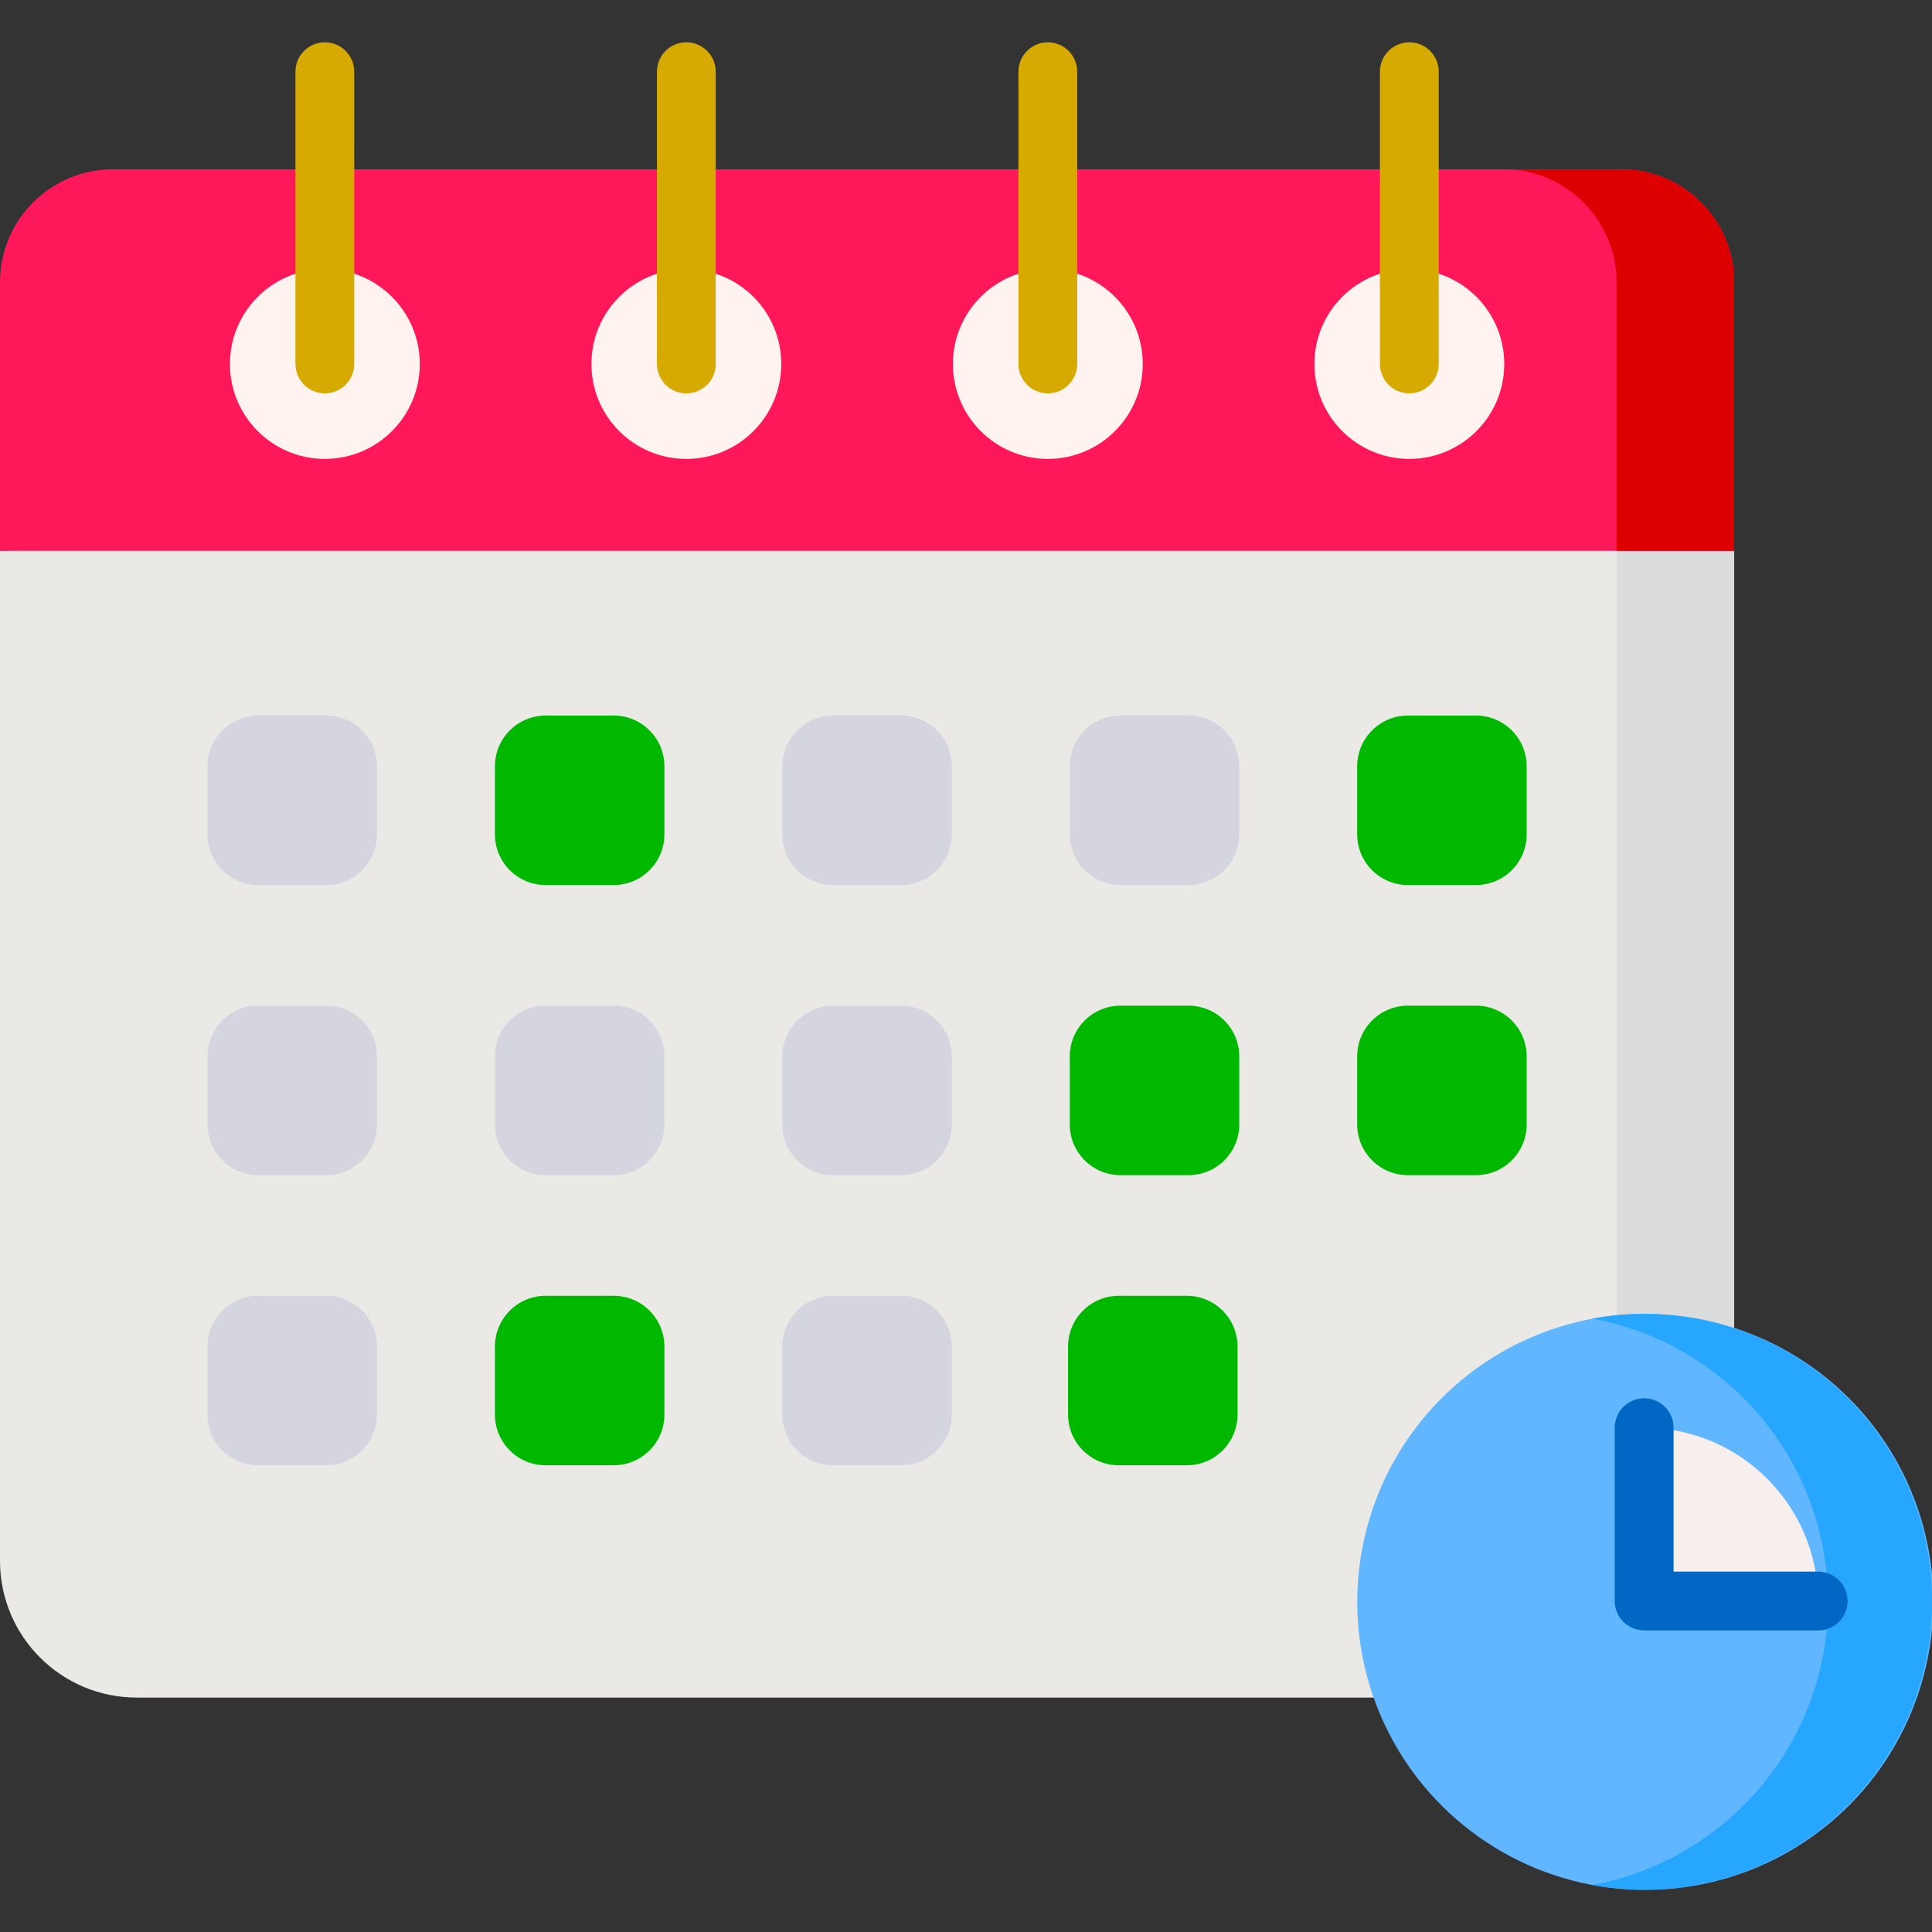 <?xml version="1.0" encoding="UTF-8" standalone="no"?>
<svg
   xmlns:dc="http://purl.org/dc/elements/1.1/"
   xmlns:cc="http://creativecommons.org/ns#"
   xmlns:rdf="http://www.w3.org/1999/02/22-rdf-syntax-ns#"
   xmlns:svg="http://www.w3.org/2000/svg"
   xmlns="http://www.w3.org/2000/svg"
   xmlns:sodipodi="http://sodipodi.sourceforge.net/DTD/sodipodi-0.dtd"
   xmlns:inkscape="http://www.inkscape.org/namespaces/inkscape"
   id="Capa_1"
   enable-background="new 0 0 492.921 492.921"
   height="512"
   viewBox="0 0 492.921 492.921"
   width="512"
   version="1.1"
   sodipodi:docname="017-calendar-1.svg"
   inkscape:version="0.92.3 (2405546, 2018-03-11)">
  <rect x="0" y="0" width="492.921" height="492.921" fill="#333333" stroke="none"/>
  <defs
     id="defs67" />
  <sodipodi:namedview
     pagecolor="#ffffff"
     bordercolor="#666666"
     borderopacity="1"
     objecttolerance="10"
     gridtolerance="10"
     guidetolerance="10"
     inkscape:pageopacity="0"
     inkscape:pageshadow="2"
     inkscape:window-width="1903"
     inkscape:window-height="1101"
     id="namedview65"
     showgrid="false"
     inkscape:zoom="1.5077318"
     inkscape:cx="111.50849"
     inkscape:cy="294.24895"
     inkscape:window-x="64"
     inkscape:window-y="32"
     inkscape:window-maximized="0"
     inkscape:current-layer="Capa_1" />
  <path
     d="m407.571 433.11h-372.694c-19.262 0-34.877-15.615-34.877-34.876v-257.701l226.52-10 215.928 10v257.701c0 19.261-15.615 34.876-34.877 34.876z"
     fill="#fff3ef"
     id="path2"
     style="fill:#ebe9e5;fill-opacity:1" />
  <path
     d="m412.448 140.533v257.701c0 19.262-15.615 34.876-34.877 34.876h30c19.262 0 34.877-15.615 34.877-34.876v-257.701l-14.654-10z"
     fill="#f1f0f0"
     id="path4"
     style="fill:#dddcdc;fill-opacity:1" />
  <path
     d="m442.448 140.533h-442.448v-68.505c0-15.924 12.909-28.833 28.833-28.833h384.781c15.924 0 28.833 12.909 28.833 28.833v68.505z"
     fill="#fee45a"
     id="path6"
     style="fill:#fe185a;fill-opacity:1" />
  <path
     d="m413.615 43.195h-30c15.924 0 28.833 12.909 28.833 28.833v68.505h30v-68.505c0-15.924-12.909-28.833-28.833-28.833z"
     fill="#fac600"
     id="path8"
     style="fill:#de0000;fill-opacity:1" />
  <circle
     cx="82.879"
     cy="92.864"
     fill="#fff3ef"
     r="24.218"
     id="circle10" />
  <path
     d="m82.879 100.364c-4.142 0-7.5-3.358-7.5-7.5v-74.573c0-4.142 3.358-7.5 7.5-7.5s7.5 3.358 7.5 7.5v74.573c0 4.142-3.358 7.5-7.5 7.5z"
     fill="#d7aa02"
     id="path12" />
  <circle
     cx="175.109"
     cy="92.864"
     fill="#fff3ef"
     r="24.218"
     id="circle14" />
  <path
     d="m175.109 100.364c-4.142 0-7.5-3.358-7.5-7.5v-74.573c0-4.142 3.358-7.5 7.5-7.5s7.5 3.358 7.5 7.5v74.573c0 4.142-3.358 7.5-7.5 7.5z"
     fill="#d7aa02"
     id="path16" />
  <circle
     cx="267.339"
     cy="92.864"
     fill="#fff3ef"
     r="24.218"
     id="circle18" />
  <path
     d="m267.339 100.364c-4.142 0-7.5-3.358-7.5-7.5v-74.573c0-4.142 3.358-7.5 7.5-7.5s7.5 3.358 7.5 7.5v74.573c0 4.142-3.358 7.5-7.5 7.5z"
     fill="#d7aa02"
     id="path20" />
  <circle
     cx="359.569"
     cy="92.864"
     fill="#fff3ef"
     r="24.218"
     id="circle22" />
  <path
     d="m359.569 100.364c-4.142 0-7.5-3.358-7.5-7.5v-74.573c0-4.142 3.358-7.5 7.5-7.5s7.5 3.358 7.5 7.5v74.573c0 4.142-3.358 7.5-7.5 7.5z"
     fill="#d7aa02"
     id="path24" />
  <path
     d="m83.237 225.807h-17.352c-7.15 0-12.946-5.796-12.946-12.946v-17.352c0-7.15 5.796-12.946 12.946-12.946h17.352c7.15 0 12.946 5.796 12.946 12.946v17.352c0 7.149-5.796 12.946-12.946 12.946z"
     fill="#fee45a"
     id="path26"
     style="fill:#d5d5df;fill-opacity:1" />
  <path
     d="m156.568 225.807h-17.352c-7.15 0-12.946-5.796-12.946-12.946v-17.352c0-7.15 5.796-12.946 12.946-12.946h17.352c7.15 0 12.946 5.796 12.946 12.946v17.352c0 7.149-5.796 12.946-12.946 12.946z"
     fill="#e8b800"
     id="path28"
     style="fill:#01b800;fill-opacity:1" />
  <g
     fill="#fee45a"
     id="g40">
    <path
       d="m229.9 225.807h-17.352c-7.15 0-12.946-5.796-12.946-12.946v-17.352c0-7.15 5.796-12.946 12.946-12.946h17.352c7.15 0 12.946 5.796 12.946 12.946v17.352c0 7.149-5.796 12.946-12.946 12.946z"
       id="path30"
       style="fill:#d5d5df;fill-opacity:1" />
    <path
       d="m303.231 225.807h-17.351c-7.15 0-12.946-5.796-12.946-12.946v-17.352c0-7.15 5.796-12.946 12.946-12.946h17.352c7.15 0 12.946 5.796 12.946 12.946v17.352c0 7.149-5.797 12.946-12.947 12.946z"
       id="path32"
       style="fill:#d5d5df;fill-opacity:1" />
    <path
       d="m376.563 225.807h-17.352c-7.15 0-12.946-5.796-12.946-12.946v-17.352c0-7.15 5.796-12.946 12.946-12.946h17.352c7.15 0 12.946 5.796 12.946 12.946v17.352c0 7.149-5.796 12.946-12.946 12.946z"
       id="path34"
       style="fill:#01b800;fill-opacity:1" />
    <path
       d="m83.237 299.826h-17.352c-7.15 0-12.946-5.796-12.946-12.946v-17.352c0-7.15 5.796-12.946 12.946-12.946h17.352c7.15 0 12.946 5.796 12.946 12.946v17.352c0 7.15-5.796 12.946-12.946 12.946z"
       id="path36"
       style="fill:#d5d5df;fill-opacity:1" />
    <path
       d="m156.568 299.826h-17.352c-7.15 0-12.946-5.796-12.946-12.946v-17.352c0-7.15 5.796-12.946 12.946-12.946h17.352c7.15 0 12.946 5.796 12.946 12.946v17.352c0 7.15-5.796 12.946-12.946 12.946z"
       id="path38"
       style="fill:#d5d5df;fill-opacity:1" />
  </g>
  <path
     d="m229.9 299.826h-17.352c-7.15 0-12.946-5.796-12.946-12.946v-17.352c0-7.15 5.796-12.946 12.946-12.946h17.352c7.15 0 12.946 5.796 12.946 12.946v17.352c0 7.15-5.796 12.946-12.946 12.946z"
     fill="#e8b800"
     id="path42"
     style="fill:#d5d5df;fill-opacity:1" />
  <path
     d="m303.231 299.826h-17.351c-7.15 0-12.946-5.796-12.946-12.946v-17.352c0-7.15 5.796-12.946 12.946-12.946h17.352c7.15 0 12.946 5.796 12.946 12.946v17.352c0 7.15-5.797 12.946-12.947 12.946z"
     fill="#fee45a"
     id="path44"
     style="fill:#01b800;fill-opacity:1" />
  <path
     d="m376.563 299.826h-17.352c-7.15 0-12.946-5.796-12.946-12.946v-17.352c0-7.15 5.796-12.946 12.946-12.946h17.352c7.15 0 12.946 5.796 12.946 12.946v17.352c0 7.15-5.796 12.946-12.946 12.946z"
     fill="#e8b800"
     id="path46"
     style="fill:#01b800;fill-opacity:1" />
  <path
     d="m83.237 373.845h-17.352c-7.15 0-12.946-5.796-12.946-12.946v-17.352c0-7.15 5.796-12.946 12.946-12.946h17.352c7.15 0 12.946 5.796 12.946 12.946v17.352c0 7.15-5.796 12.946-12.946 12.946z"
     fill="#fee45a"
     id="path48"
     style="fill:#d5d5df;fill-opacity:1" />
  <path
     d="m156.568 373.845h-17.352c-7.15 0-12.946-5.796-12.946-12.946v-17.352c0-7.15 5.796-12.946 12.946-12.946h17.352c7.15 0 12.946 5.796 12.946 12.946v17.352c0 7.15-5.796 12.946-12.946 12.946z"
     fill="#e8b800"
     id="path50"
     style="fill:#01b800;fill-opacity:1" />
  <path
     d="m229.9 373.845h-17.352c-7.15 0-12.946-5.796-12.946-12.946v-17.352c0-7.15 5.796-12.946 12.946-12.946h17.352c7.15 0 12.946 5.796 12.946 12.946v17.352c0 7.15-5.796 12.946-12.946 12.946z"
     fill="#fee45a"
     id="path52"
     style="fill:#d5d5df;fill-opacity:1" />
  <path
     d="m302.797 373.845h-17.352c-7.15 0-12.946-5.796-12.946-12.946v-17.352c0-7.15 5.796-12.946 12.946-12.946h17.352c7.15 0 12.946 5.796 12.946 12.946v17.352c0 7.15-5.796 12.946-12.946 12.946z"
     fill="#e8b800"
     id="path54"
     style="fill:#01b800;fill-opacity:1" />
  <ellipse
     cx="419.461"
     cy="408.67"
     fill="#60b7ff"
     rx="73.461"
     ry="73.461"
     transform="matrix(.157 -.988 .988 .157 -49.854 758.959)"
     id="ellipse56" />
  <path
     d="m419.461 335.209c-4.532 0-8.96.432-13.265 1.217 34.236 6.247 60.196 36.204 60.196 72.243 0 36.04-25.96 65.996-60.196 72.243 4.305.786 8.733 1.218 13.265 1.218 40.571 0 73.461-32.89 73.461-73.461-.001-40.571-32.89-73.46-73.461-73.46z"
     fill="#26a6fe"
     id="path58" />
  <path
     d="m463.878 408.481c-.102-24.439-19.935-44.22-44.395-44.232v44.232z"
     fill="#f6efee"
     id="path60" />
  <path
     d="m463.878 415.981h-44.395c-4.142 0-7.5-3.358-7.5-7.5v-44.232c0-4.142 3.358-7.5 7.5-7.5s7.5 3.358 7.5 7.5v36.732h36.895c4.142 0 7.5 3.358 7.5 7.5s-3.358 7.5-7.5 7.5z"
     fill="#0067c5"
     id="path62" />
</svg>

